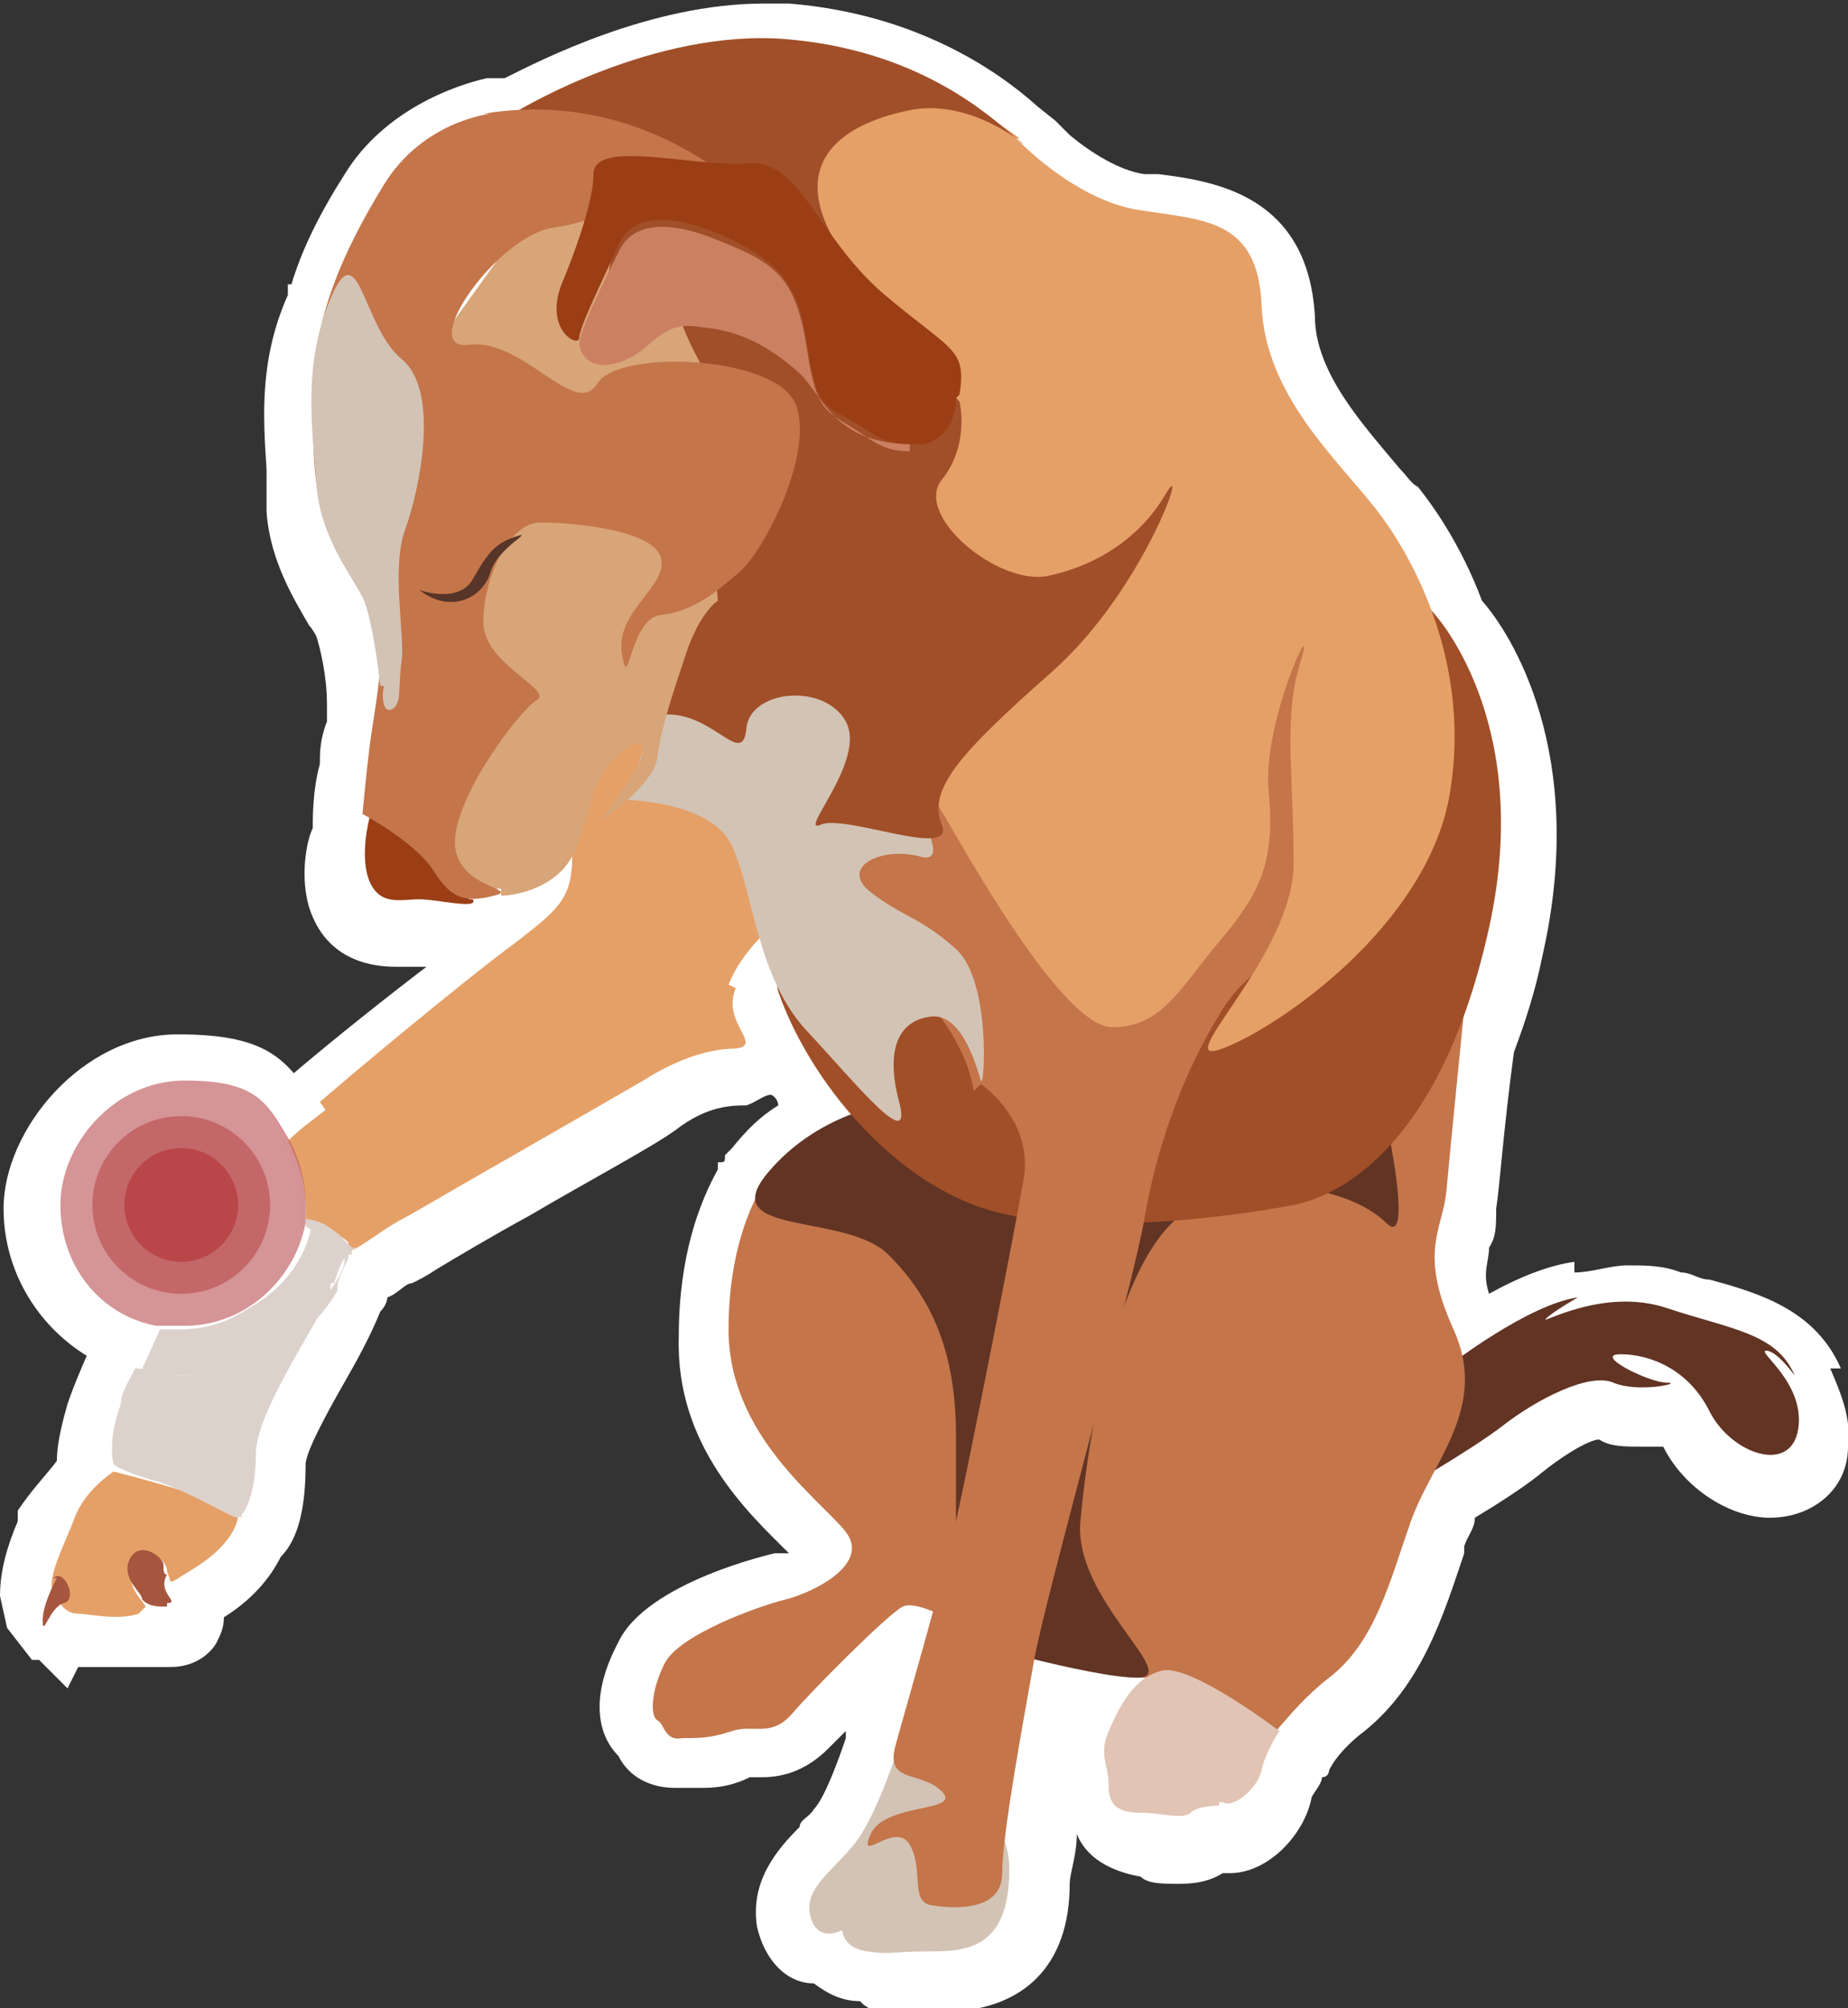<?xml version="1.0" encoding="UTF-8"?>
<svg id="Livello_1" data-name="Livello 1" xmlns="http://www.w3.org/2000/svg" version="1.1" viewBox="0 0 52 56.5">
  <rect x="0" y="0" width="52" height="56.5" fill="#333333" stroke="none"/>
  <defs>
    <style>
      .cls-1 {
        fill: #a14f29;
      }

      .cls-1, .cls-2, .cls-3, .cls-4, .cls-5, .cls-6, .cls-7, .cls-8, .cls-9, .cls-10, .cls-11, .cls-12, .cls-13, .cls-14, .cls-15, .cls-16 {
        stroke-width: 0px;
      }

      .cls-2 {
        fill: #e1c4b4;
      }

      .cls-3 {
        fill: #a6563f;
      }

      .cls-4 {
        fill: #9b3e15;
      }

      .cls-5 {
        fill: #573529;
      }

      .cls-6 {
        fill: #d3c3b4;
      }

      .cls-7 {
        fill: #ddd1cc;
      }

      .cls-8 {
        fill: #623424;
      }

      .cls-9 {
        fill: #d8a578;
      }

      .cls-10 {
        fill: #be5456;
      }

      .cls-10, .cls-11, .cls-14 {
        isolation: isolate;
        opacity: .7;
      }

      .cls-11 {
        fill: #c4676a;
      }

      .cls-12 {
        fill: #e5a067;
      }

      .cls-13 {
        fill: #cc8062;
      }

      .cls-14 {
        fill: #b5393d;
      }

      .cls-15 {
        fill: #fff;
      }

      .cls-16 {
        fill: #c4754a;
      }
    </style>
  </defs>
  <path class="cls-15" d="M24.2,56.3c-.5,0-.9-.2-1.3-.5-.8,0-1.4-.7-1.6-1.6-.2-1.3.6-2.2,1.2-2.8,0-.2.3-.3.4-.5.3-.3.7-1.4.9-2h0v-.2l-.5.5c-.8.8-1.6.8-1.9.8h-.3c-.6.3-1.1.3-1.4.3h-.7c-.7,0-1.3-.3-1.6-.9-.6-.6-.8-1.7,0-3.2.8-1.7,4.4-2.5,4.4-2.5,0,0,.2,0,.4,0h0c-1.1-1.1-3.2-3-3.1-6.1,0-2.3.6-3.8,1.1-4.7v-.2c.2,0,.2,0,.2-.2,0,0,0,0,.2-.2.4-.5.8-.9,1.3-1.2,0,0,0-.2-.2-.3-.2,0-.4.2-.7.3-.4,0-1.1,0-2,.7-.7.5-2.4,1.4-4.1,2.4-1.1.6-2.1,1.2-2.6,1.5-.3.2-.5.3-.7.4-.2,0-.4.3-.7.4,0,0,0,.2-.2.4-.2.5-.5,1.1-.9,1.8s-1.2,2.1-1.2,2.5c0,1.2-.2,2.1-.7,2.6-.3.6-.8,1.2-1.6,1.7,0,.3-.1.5-.2.7s-.5.7-1.3.7h-.6c-.3,0-.6,0-1,0h-1l-.3.6-.8-.8s-.1,0-.2,0l-.7-.9-.2-.9c0-.7.2-1.4.5-2.1v-.3c.4-.6.8-1,1.1-1.4,0-.4.1-.9.3-1.6.4-1.2,1.5-3.4,1.9-4.3.1-.2.2-.4.2-.5.2-.4.5-1.1,1.1-1.5,1.2-1.5,4.8-4.4,6.9-6h-.8c-.4,0-1.8,0-2.4-1.4-.4-.9-.2-2.1,0-2.5,0-.3,0-1.1.2-1.8,0-.3,0-.7.2-1.2v-.5c0-.8-.2-1.6-.3-1.9,0,0-.1-.2-.2-.3-.4-.7-1.1-1.8-1.2-3.2v-.2h0v-1h0c-.1-1.5-.2-3.1.6-4.9v-.3h.1c.3-1,.8-2,1.5-3.1,1.1-1.8,3.1-2.5,4-2.7h.5c1-.5,4.1-2.1,7.3-2.1s.5,0,.7,0c3.7.3,6,2,7,2.9l.5.4.4.4c.6.5,1.4,1,2.1,1.1h.4c1.6.2,4.2.6,4.4,4,0,1.6,1.4,3.1,2.4,4.3.2.2.3.4.5.5.4.5,1.2,1.6,1.8,3.2.8.9,3,4.3,1.7,10-.2,1-.5,1.9-.8,2.7-.3,2.2-.4,3.8-.5,4.4,0,.5,0,.8-.2,1.1,0,.4-.2.7,0,1.3.9-.5,1.7-.8,2.4-.9v.3c.5,0,1-.2,1.5-.2s1,0,1.5.2c.3,0,.5.2.8.2,1.5.4,3,.9,3.7,2.5h-.3c.3.7.6,1.4.5,2.2,0,1.2-1,2-2.2,2h0c-1.1,0-2.4-.8-3-2h-.6c-.5,0-.9,0-1.2-.2-.3,0-1.1.5-1.7,1-.5.4-1.3.9-1.8,1.2,0,.3-.2.5-.3.8v.2c-.6,1.8-1.2,3.7-2.8,5-.4.3-.8.7-1,1.1,0,0,0,.2-.2.2,0,.2-.3.5-.3.6-.2,1-1.2,2.1-2.3,2.1s-.2,0-.2,0c-.3.2-.7.3-1.2.3s-.9,0-1.1-.2h0c-1.1-.2-1.6-.7-1.8-1.2,0,.6-.2,1.1-.2,1.4,0,2.3-1.3,3.6-3.6,3.6h-1.9l-.3-.2Z"/>
  <g>
    <path class="cls-6" d="M25.3,49.1s-.6,1.9-1.2,2.7-1.5,1.3-1.3,2.1.9.4.9.4c0,0,0,.5.7.6s.7,0,1.7,0,2.3,0,2.3-2.3-3-3.5-3-3.5h-.1Z"/>
    <path class="cls-8" d="M40.8,38.4s2.2-1.7,3.6-1.9c0,0-.7.4-.9.6s1.6-.9,3.4-.3,3.1.7,3.6,1.9c0,0-.5-.7-.8-.7s1.1.9.9,2.2-1.9.7-2.5-.5-1.7-1.6-2.5-1.6.8.8,1.3.8-.8.3-1.5,0-2.2.5-3.1,1.2-3,1.9-3,1.9l1.5-3.7h0Z"/>
    <path class="cls-16" d="M21.7,33s-1.2,1.4-1.2,4.4,2.6,4.8,3.3,5.7-.9,1.7-1.7,1.9-3,1-3.4,1.8-.4,1.5-.2,1.6.2.6.7.5c.5,0,.8,0,1.4-.2s1.1.2,1.7-.5,2.7-2.8,3.1-3,1.6.5,1.6.5c0,0,2.8-5,.7-8.7s-5.5-4.5-6.1-4h.1Z"/>
    <path class="cls-16" d="M34,33.5c0,0-2.6.7-3.6,3.9s-.2,9.1,1.7,9.8c0,0,1.3,0,1.1.5s.8,0,1,.6,1.1,0,1.2.6.7-.7,2-1.7,1.7-2.7,2.3-4.4,2.2-3.2,1.2-5.4-.3-2.8-.2-3.9.5-5.1.5-5.1c0,0-7.2,5.1-7.2,5.1Z"/>
    <path class="cls-8" d="M25.3,31s-2.2.2-3.7,2,2.2,1.1,3.4,2.3,1.9,2.7,1.9,5.1v5.7s3.8,1.1,5.1,1.1-1.8-2.2-1.6-4.4,1-7.9,3.3-8.9,4.5-.3,5.3.5,0-2.9,0-2.9l-13.8-.5h0Z"/>
    <path class="cls-1" d="M40.3,17.2s2.9,3,1.6,8.9-4,7.5-5.5,7.8-6.4,1-9,0-4.7-3.7-5.5-6,15.9-14.5,18.4-10.7Z"/>
    <path class="cls-16" d="M27.6,30.5s1.5,1,1.2,2.7-1.5,7.8-1.9,9.6-1.4,5.2-1.7,6.3.7.7,1.3,1.3-1.6.3-2,1.2.7-.4,1.1.3,0,1.6.6,1.7,2,.2,2-.9.6-4.3.9-6,2.8-10.6,3.1-12.4,1-4,2.2-5.9c1.2-2,3.9-1.8,4.2-5.3s-2.4-7.5-2.4-7.5l-11.2,2.4-2.5,7.4s4.4,2.2,4.9,5.3l.2-.2Z"/>
    <path class="cls-12" d="M8,32.1c.3.5.5,1.2.5,1.9s0,.2,0,.3v.2c-.3,0-.6-.2-.9-.2h-1.5s0,0,.1-.2c0,0,.2-.3.4-.5l.7-.7h0c.2-.2.5-.4.7-.7h0Z"/>
    <path class="cls-12" d="M20.7,27.8c-.4,1,.8,1.6,0,1.7-.6,0-1.5.2-2.6.9-1.2.7-5.4,3.1-6.6,3.8-.8.4-1.3.9-1.7,1h0v-.2h0c0-.4.1-.8.1-1.2,0-1-.3-2-.9-2.8,2.1-1.8,4.7-3.9,5.4-4.4,1.3-1,1.7-1.3,1.7-2.5s1.2-3.9,1.2-3.9c.6-1.4,3.3.9,3.8,2.4s.7,3.4.7,3.4c0,0-.9.7-1.3,1.7h0Z"/>
    <path class="cls-12" d="M28.6,3.9s1.6,1.7,3.4,2,3.4.2,3.5,2.7,2.1,4.3,3.2,5.7,2.7,4.4,2.1,8c-.6,3.7-4.8,6.6-6.4,7.2s2-2.6,2-5.2-.3-4.1.2-5.7-1.1,1.7-.9,3.7-.3,2.9-1.4,4.2-1.6,2.4-3,2.4-4.1-4.9-4.7-5.9-2.7-4.9-2.7-4.9l-2.1-12.4s1.3-6,6.9-1.8h0Z"/>
    <path class="cls-6" d="M17.5,22.5s2.5,0,3.1,1.3.7,3.7,2.1,5.2,3,3.5,2.6,2,0-2.3.9-2.4,1.3,1.5,1.4,1.8.3-2.8-.7-3.7-1.5-.9-2.4-1.6.3-1.3,1.4-1-.7-2.3-.7-2.3c0,0,0-3.3-1.4-3.8s-4.4-.2-4.4-.2l-1.8,4.6h0Z"/>
    <path class="cls-1" d="M14.6,3.1s3.8-2.3,7.5-2,5.7,2.1,6.5,2.8-1-1.2-3-.8-3.7,1.6-1.7,4.3,3.1,3.9,3.1,3.9c0,0,.3,1.2-.5,2.2s1.6,3,3,2.7,2.6-1.1,3.3-2.3-.6,2.7-3.2,5c-2.6,2.3-3.5,3.3-3.1,4.3s-2.7-.3-3.4,0,1.3-1.8.7-2.9-2.7-.9-2.8.2-.9-.4-2.2-.4-.9-2.4.7-4.3c1.6-1.9-4.9-12.4-4.9-12.4v-.3Z"/>
    <path class="cls-4" d="M13.2,25.3s-.8-1.6-1.8-2l-1-.3s-.3,1.1,0,1.8.9.5,1.4.5,1.7.3,1.5,0h-.1Z"/>
    <path class="cls-9" d="M14.1,25.2s1,0,1.7-.7.7-2.1,1.2-2.8,1.1-1,1.1-.6-1.2,2-1.2,2c0,0,1.5-1,1.6-1.8s.4-1.7.8-2.9.9-1.5.9-1.5l-.3-3.7-.2-3s-1-1.7-.7-2.6-1.2,1-1.1,1.6-1.2.2-.7-1.9-1.4-2.5-1.4-2.5l-3.8,5.3-.7,4.8.8,7.9s.4,2.3,2,2.2v.2Z"/>
    <path class="cls-16" d="M13.8,3.2s-1.9.2-3,2c-1.1,1.8-2,3.7-2,6s.1,3.1.6,3.5,1-.2,1.3.5-.2.8,0,1.9-.2,3.1-.3,3.9-.2,1.9-.2,1.9c0,0,1.5.8,2,1.6s.9.9,1.7.7-1.1-.2-1.1-1.5,1.8-3.7,2.3-4-1.5-1-1.5-2.2.7-2.8,1.6-2.8,3.2.2,3.4,1-1.3,1.5-1.1,2.7.2-1,1.1-1.1,1.5-.6,2.2-1.2,2.1-3.3,1.6-4.7-5-1.6-5.6-.6-2.1-1.3-3.6-1.1.8-3.1,2.4-3.3,4.1-1.8,5.8-.2c1.7,1.6-1.8-4-7.8-3h.2Z"/>
    <path class="cls-4" d="M26.9,11.2c0,.7-.4,1.2-.9,1.3h-.4c-.4,0-.8-.1-1.2-.4-1.3-.8-1.4-.5-1.7-2.5-.3-1.9-1-2.3-2.4-3-1.5-.6-2.5-.6-2.9.3s-1.1,2.3-1.1,2.6-1-.2-.5-1.5c0,0,.9-2.1.9-3.1s2.8-.2,4.3-.3c1.5-.2,2,2.1,3.9,3.7s2.3,1.5,2.1,2.8h0Z"/>
    <path class="cls-13" d="M25.7,12.5c-2.2,0-2.5-1.3-3.2-2-.8-.7-1.6-1.2-2.8-1.3-1.2-.2-1.3.7-2.3,1s-1.1-.5-1.1-.5c0-.4.7-1.8,1.1-2.6.4-.9,1.5-.9,2.9-.3,1.5.6,2.1,1,2.4,3,.3,1.9.5,1.7,1.7,2.5.4.3.8.4,1.2.4v-.2Z"/>
    <path class="cls-12" d="M6.7,42.6c0,.4-.4,1-1.2,1.5-.5.3-.6.4-.7.4,0,0,0,0-.1-.3,0-.4-.8-.8-1,0-.1.5.3.8.4,1h0s0,0-.2.2c-.6.2-1.4,0-1.7,0s-.5-.2-.7-.6c-.2-.4.3-1.3.6-2.1s1.1-1.3,1.1-1.3c0,0,3.6.9,3.6,1.3h0Z"/>
    <path class="cls-7" d="M9.3,36.4c-.6,1.2-2.1,3.4-2.1,4.5s-.3,1.7-.5,1.8h0c-.2,0-1.1-.6-2.2-1-1.1-.3-1.3-.5-1.3-.5,0,0-.2-.6.2-1.7,0-.3.2-.6.4-1,.4,0,.9.2,1.3.2,1.8,0,3.3-1,4.2-2.4h0Z"/>
    <path class="cls-7" d="M7.6,34c.3,0,.6,0,.9.2v.2c-.3,1.6-1.7,2.9-3.4,2.9s-.5,0-.8,0c.1-.3.3-.6.4-.9h0c.2-.4.3-.7.5-.9h0c.4-.8.5-1.4,1-1.5h.5c.3,0,.6,0,1,0h-.1Z"/>
    <path class="cls-7" d="M9.9,35.1v.4-.4Z"/>
    <path class="cls-3" d="M1.6,44.4s-.4.7-.4,1.2.2-.4.6-.5,0-1-.3-.7h0Z"/>
    <path class="cls-3" d="M4.7,45.2c-.3,0-.5,0-.7-.2h0c0-.2-.5-.5-.4-1,.2-.7.9-.3,1,0,0,.2,0,.3.1.3-.3.5.4.8,0,.8Z"/>
    <path class="cls-2" d="M34.3,50.8s-.6,0-.8.2-.9,0-1.3,0-1,0-1-.7-.3-.9,0-1.6.7-1.5,1.5-1.7,3.3,1.7,3.3,1.7c0,0-.4.6-.5,1.1s-.8,1.1-1.1.9h-.1Z"/>
    <path class="cls-5" d="M11.8,16.6s1.1.4,1.5-.3.6-1,1.2-1.2-.5.3-.7,1-1.1,1.2-2,.5Z"/>
    <path class="cls-6" d="M10.7,19.3s-.2-1.9-.5-2.5-1.2-1.7-1.3-3.2-.4-3.3.4-5.2.9.8,2,1.7.5,3.7.1,4.8,0,3-.1,3.7,0,1.1-.2,1.3-.4,0-.3-.6h-.1Z"/>
    <g>
      <path class="cls-7" d="M9.8,35.2v.2h0c0,0-.2.4-.3.7v.2h0c-.8,1.4-2.4,2.4-4.2,2.4s-.9,0-1.3-.2c.2-.4.4-.9.6-1.3h.8c1.7,0,3.2-1.3,3.4-2.9.3,0,.6.2.7.5.2.3.4.4.6.3h-.3Z"/>
      <path class="cls-15" d="M9.4,36.1c.1-.3.2-.6.3-.7,0,.3-.2.6-.4.9v-.2h.1Z"/>
      <path class="cls-12" d="M10,33.9c0,.4,0,.8-.1,1.2,0,0-.1-.2-.3-.3-.2-.2-.6-.4-1-.5v-.3c0-.7-.2-1.3-.5-1.9.3-.3.7-.6,1.1-.9.6.8.9,1.8.9,2.8h-.1Z"/>
      <path class="cls-7" d="M9.9,35.1h0v.2c-.2,0-.4,0-.6-.3-.1-.2-.4-.3-.7-.5v-.2c.4,0,.8.3,1,.5s.3.3.3.3Z"/>
      <path class="cls-15" d="M8,32.1c.3.5.5,1.2.5,1.9s0,.2,0,.3v.2c-.3,1.6-1.7,2.9-3.4,2.9s-.5,0-.8,0c-.2.5-.4.9-.6,1.3-2.1-.6-3.6-2.5-3.6-4.7s2.2-4.9,4.9-4.9,3.1.8,4,2.1c-.4.3-.7.6-1.1.9h.1Z"/>
      <path class="cls-11" d="M8.6,33.9v.5c-.3,1.6-1.7,2.9-3.4,2.9s-.5,0-.8,0c-1.6-.3-2.7-1.7-2.7-3.4s1.5-3.5,3.5-3.5,2.3.6,2.9,1.6c.3.5.5,1.2.5,1.9Z"/>
      <circle class="cls-10" cx="5.1" cy="33.9" r="2.5"/>
      <circle class="cls-14" cx="5.1" cy="33.9" r="1.6"/>
    </g>
  </g>
</svg>